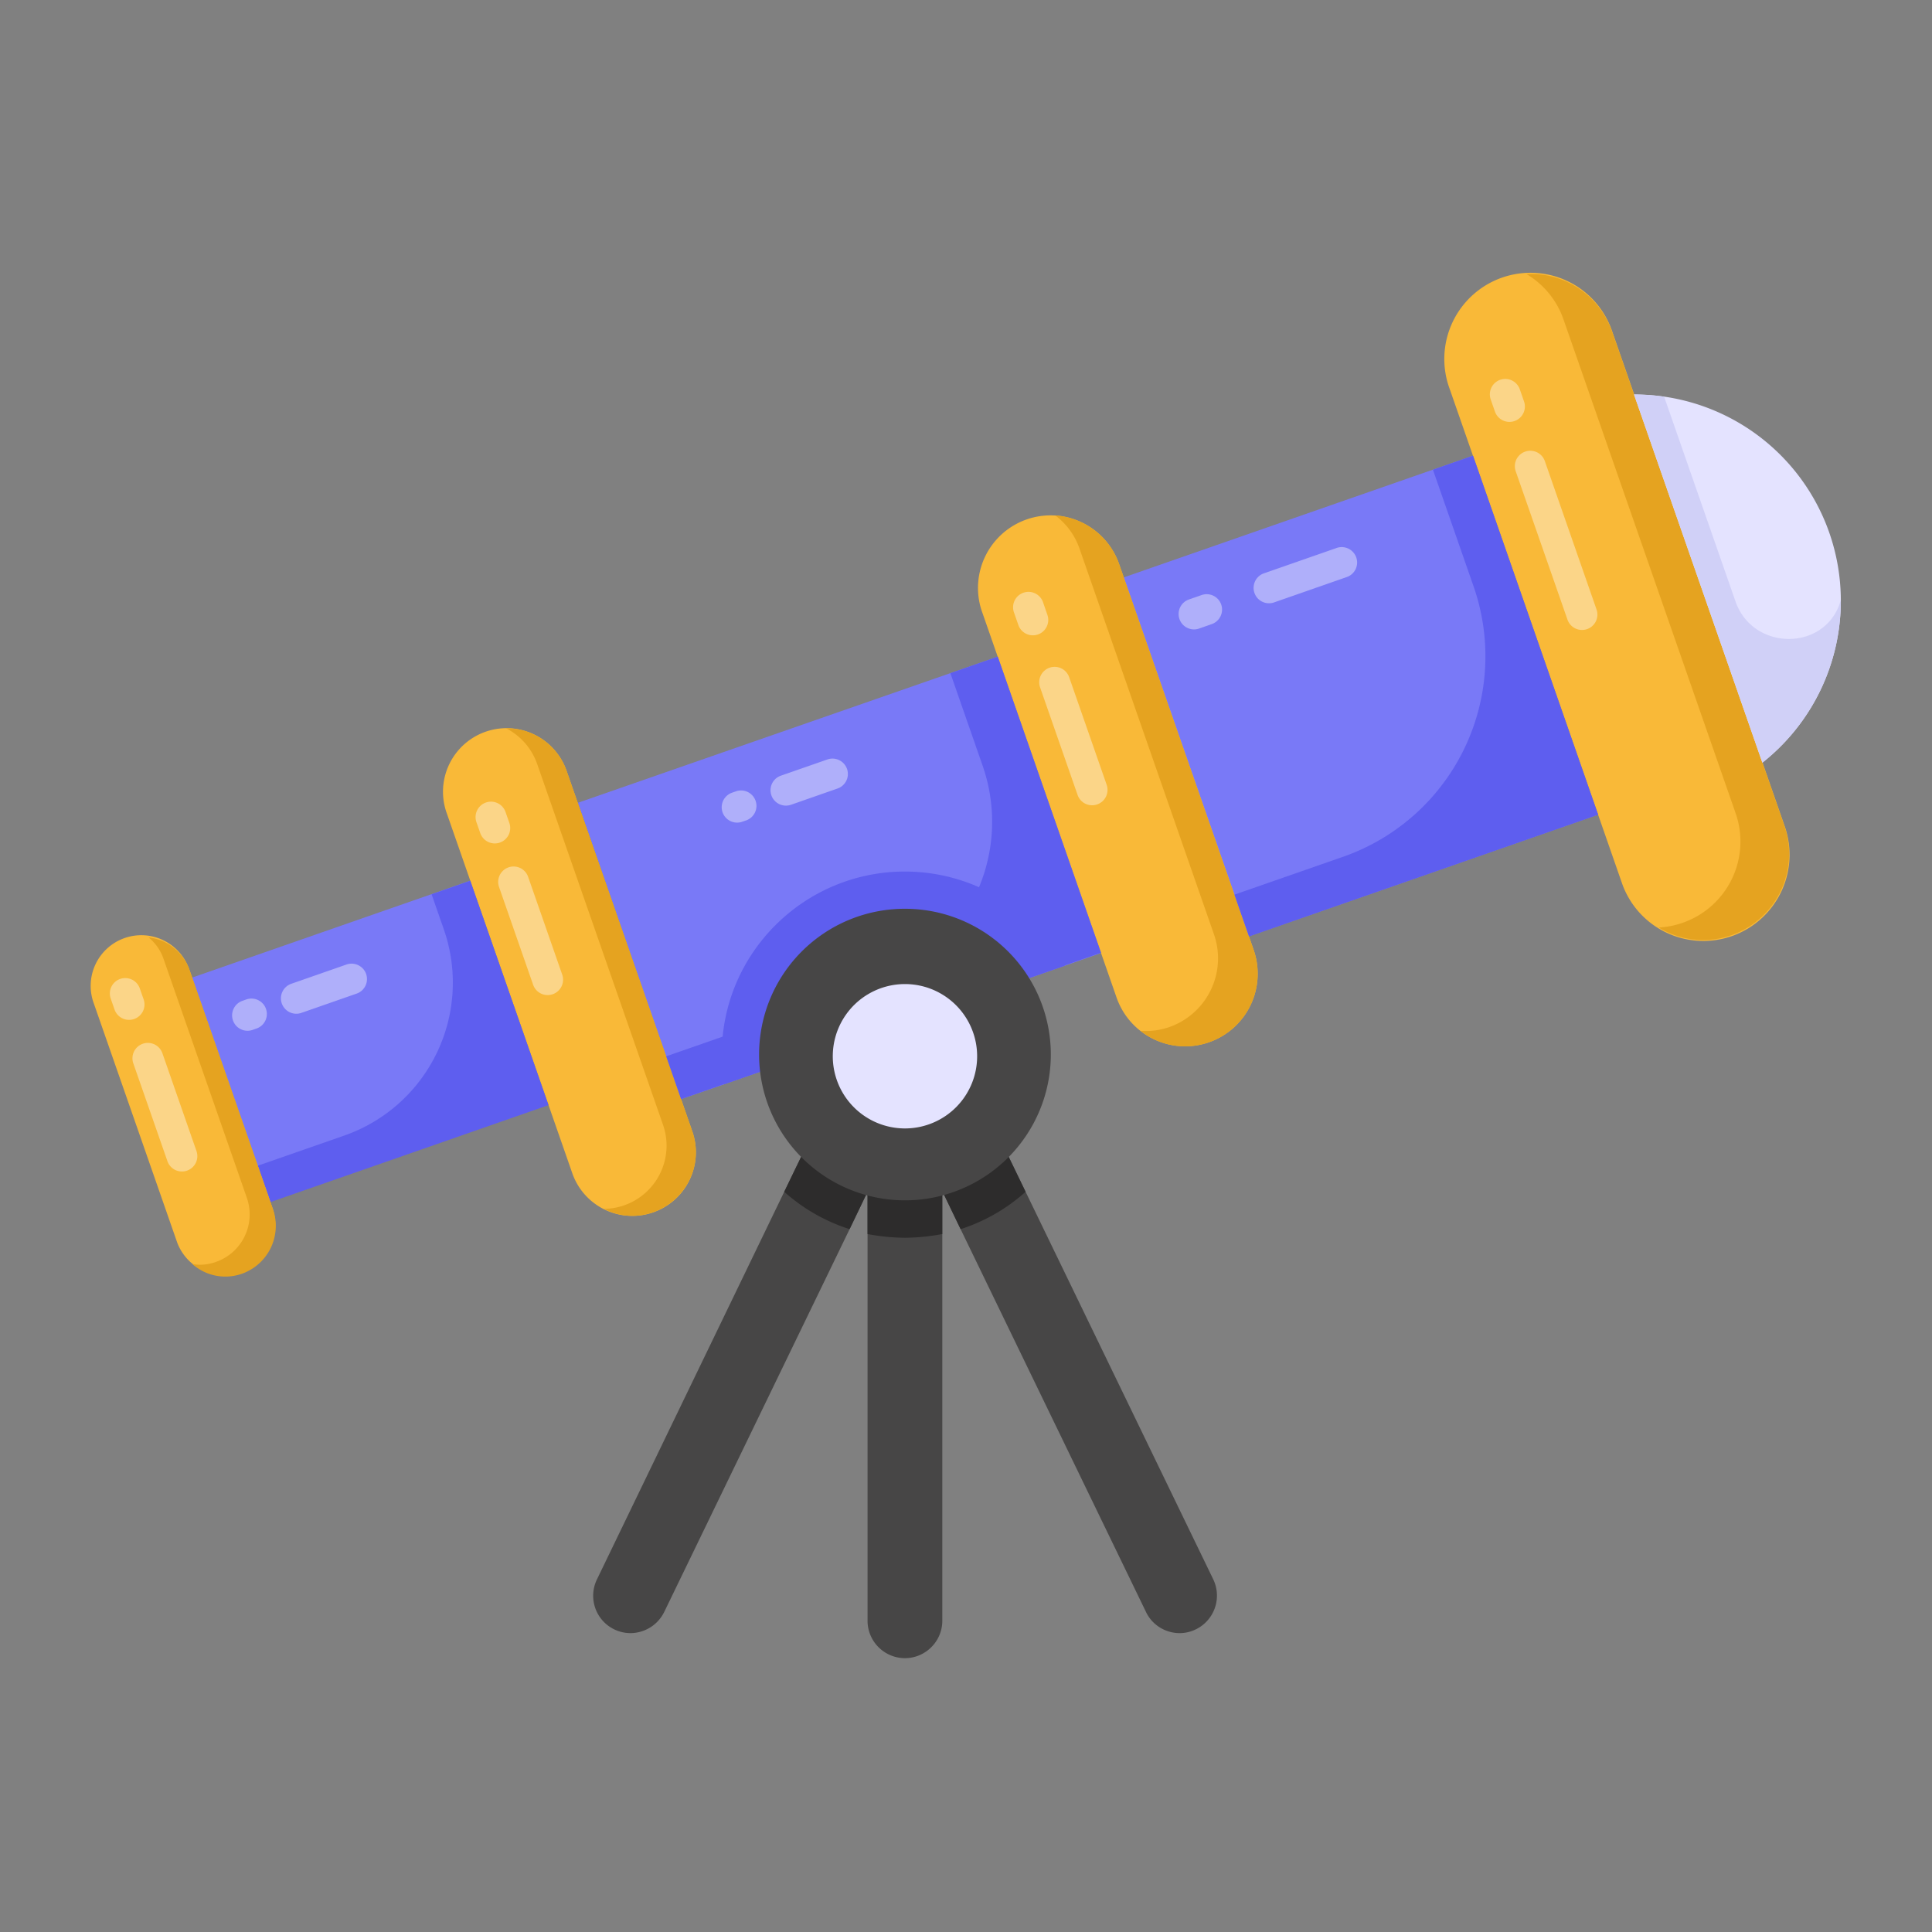 <?xml version="1.0" standalone="no"?><!DOCTYPE svg PUBLIC "-//W3C//DTD SVG 1.1//EN" "http://www.w3.org/Graphics/SVG/1.1/DTD/svg11.dtd"><svg class="icon" width="200px" height="200.00px" viewBox="0 0 1024 1024" version="1.1" xmlns="http://www.w3.org/2000/svg"><rect x="0" y="0" width="1024" height="1024" fill="#808080" stroke="none"/><path d="M595.427 306.099l185.054-64.493 66.29 190.251-185.035 64.493z" fill="#7979F7" /><path d="M768.27 205.882l91.194 261.603a45.694 45.694 0 1 0 86.286-30.082L854.557 175.819a45.694 45.694 0 1 0-86.286 30.082z" fill="#F9B938" /><path d="M854.441 175.78l91.252 261.719a45.694 45.694 0 0 1-27.957 58.155 45.153 45.153 0 0 1-38.564-4.038c4.212-0.251 8.443-1.043 12.597-2.492a45.578 45.578 0 0 0 28.17-58.04L828.706 169.366a45.191 45.191 0 0 0-19.63-24.093 45.481 45.481 0 0 1 45.365 30.507z" fill="#E5A320" /><path d="M583.603 505.122l-19.205 6.724-180.437 62.792-22.992 7.922-54.639-157.078 222.421-77.418z" fill="#7979F7" /><path d="M520.52 324.299l71.294 204.452a38.448 38.448 0 0 0 72.646-25.31L593.147 298.969a38.448 38.448 0 1 0-72.646 25.31z" fill="#F9B938" /><path d="M593.186 299.008l71.236 204.375a38.448 38.448 0 0 1-23.687 49.075c-12.79 4.444-26.354 1.739-36.168-6.067 5.12 0.29 10.105-0.251 15.205-2.029a38.603 38.603 0 0 0 23.687-49.055l-71.294-204.53a37.134 37.134 0 0 0-12.887-17.621c14.877 1.024 28.633 10.762 33.908 25.851z" fill="#E5A320" /><path d="M236.679 430.698l66.657 191.16a33.676 33.676 0 1 0 63.604-22.18l-66.657-191.14a33.676 33.676 0 0 0-63.604 22.18z" fill="#F9B938" /><path d="M300.322 408.537l66.637 191.121c6.183 17.775-3.4 36.787-20.828 42.873a32.613 32.613 0 0 1-26.044-1.816 33.502 33.502 0 0 0 31.3-44.631l-66.657-191.102a33.811 33.811 0 0 0-16.461-18.973 33.715 33.715 0 0 1 32.072 22.528z" fill="#E5A320" /><path d="M101.82 518.144l147.301-51.335 41.385 118.745-147.301 51.335z" fill="#7979F7" /><path d="M780.752 241.529l66.328 190.29-185.093 64.531-7.728-22.161 57.537-20.055a112.563 112.563 0 0 0 69.226-143.36l-21.543-61.826zM528.848 348.044l54.716 156.923-222.575 77.592-7.902-22.683 112.234-39.125a90.228 90.228 0 0 0 55.489-114.92l-17.08-49.036zM249.257 466.828l41.462 118.919-147.34 51.374-6.724-19.282 45.79-15.959a85.842 85.842 0 0 0 52.784-109.317l-6.472-18.587z" fill="#5E5EEF" /><path d="M49.809 532.074l44.129 126.551a26.856 26.856 0 0 0 50.698-17.678l-44.129-126.551a26.856 26.856 0 1 0-50.698 17.678z" fill="#F9B938" /><path d="M100.565 514.318l44.167 126.686a26.933 26.933 0 0 1-16.616 34.14 26.296 26.296 0 0 1-26.199-5.217c4.077 0.831 8.269 0.386 12.423-1.043a26.663 26.663 0 0 0 16.461-34.101l-44.167-126.686a24.924 24.924 0 0 0-7.902-11.245c9.738 1.101 18.393 7.593 21.832 17.466z" fill="#E5A320" /><path d="M841.187 333.438a8.153 8.153 0 0 1-10.395-5.023l-27.435-78.635a8.153 8.153 0 1 1 15.437-5.39l27.416 78.674a8.153 8.153 0 0 1-5.023 10.375zM802.739 223.155a8.153 8.153 0 0 1-10.395-5.023l-2.241-6.434a8.153 8.153 0 1 1 15.418-5.371l2.241 6.434a8.153 8.153 0 0 1-5.023 10.395z" fill="#FFFFFF" opacity=".4" /><path d="M581.555 426.351a8.153 8.153 0 0 1-10.414-5.023l-19.881-57.035a8.153 8.153 0 1 1 15.418-5.371l19.881 57.035a8.153 8.153 0 0 1-5.023 10.395zM550.139 336.278a8.153 8.153 0 0 1-10.395-5.023l-2.338-6.704a8.153 8.153 0 1 1 15.418-5.371l2.318 6.724a8.153 8.153 0 0 1-5.004 10.375zM718.848 295.453a8.153 8.153 0 0 1-5.023 10.395l-38.545 13.447a8.153 8.153 0 1 1-5.371-15.418l38.545-13.447c4.251-1.488 8.888 0.773 10.395 5.023zM647.265 320.415a8.153 8.153 0 0 1-5.023 10.375l-6.704 2.357a8.153 8.153 0 1 1-5.371-15.418l6.704-2.338c4.251-1.488 8.926 0.773 10.395 5.023zM448.937 407.533a8.153 8.153 0 0 1-5.023 10.395l-24.673 8.617a8.153 8.153 0 1 1-5.371-15.418l24.673-8.598c4.251-1.488 8.888 0.754 10.395 5.023zM400.481 424.438a8.153 8.153 0 0 1-5.023 10.395l-2.087 0.715a8.153 8.153 0 1 1-5.39-15.399l2.106-0.734c4.251-1.488 8.907 0.773 10.395 5.023zM194.058 516.251a8.153 8.153 0 0 1-5.023 10.375l-29.29 10.221a8.153 8.153 0 1 1-5.371-15.418l29.29-10.221c4.251-1.468 8.907 0.773 10.395 5.023zM140.984 534.741a8.153 8.153 0 0 1-5.023 10.395l-2.087 0.734a8.153 8.153 0 1 1-5.371-15.418l2.087-0.734c4.251-1.488 8.907 0.773 10.395 5.023zM292.961 526.954a8.153 8.153 0 0 1-10.395-5.023l-18.065-51.818a8.153 8.153 0 1 1 15.418-5.371l18.065 51.818a8.153 8.153 0 0 1-5.023 10.395zM264.946 446.58a8.153 8.153 0 0 1-10.395-5.023l-2.029-5.796a8.153 8.153 0 1 1 15.418-5.39l2.029 5.816a8.153 8.153 0 0 1-5.023 10.395zM99.115 620.467a8.153 8.153 0 0 1-10.375-5.023l-18.084-51.838a8.153 8.153 0 1 1 15.418-5.371l18.065 51.838a8.153 8.153 0 0 1-5.023 10.395zM71.1 540.092a8.153 8.153 0 0 1-10.395-5.023l-2.029-5.816a8.153 8.153 0 1 1 15.418-5.371l2.029 5.796a8.153 8.153 0 0 1-5.023 10.414z" fill="#FFFFFF" opacity=".4" /><path d="M969.593 282.431a109.355 109.355 0 0 1-35.492 121.798l-68.028-195.14a109.355 109.355 0 0 1 103.521 73.342z" fill="#E4E3FF" /><path d="M975.659 318.174a109.355 109.355 0 0 1-41.559 86.055l-68.028-195.14c5.371 0.039 10.684 0.425 15.959 1.179L919.861 318.792c9.158 26.296 47.374 26.663 55.605 0.039l0.193-0.638z" fill="#D0D0F7" /><path d="M499.442 554.641v304.418c0 10.897-8.926 19.804-19.823 19.804a19.862 19.862 0 0 1-19.804-19.804V554.641c0-4.56 1.584-8.714 4.173-12.095 3.555-4.753 9.293-7.728 15.65-7.728 6.318 0 12.075 2.975 15.65 7.728 2.57 3.381 4.135 7.535 4.135 12.095z" fill="#474646" /><path d="M633.721 863.618a19.128 19.128 0 0 1-8.501 1.971c-7.342 0-14.491-4.154-17.852-11.283l-98.227-202.829-9.718-20.19-19.591-40.805-10.51-21.388a19.649 19.649 0 0 1 9.119-26.334c0.386-0.193 0.773-0.406 1.179-0.406a18.046 18.046 0 0 1 15.65 0.193c4.154 1.584 7.728 4.965 9.718 9.313l38.603 79.814 99.444 205.38A19.9 19.9 0 0 1 633.721 863.638z" fill="#474646" /><path d="M490.129 569.093l-10.298 21.388-20.016 41.192-9.506 19.804-98.227 202.829a20.036 20.036 0 0 1-18.026 11.283 19.804 19.804 0 0 1-17.64-28.517l99.231-205.38 38.642-79.833a19.263 19.263 0 0 1 9.699-9.313 18.026 18.026 0 0 1 15.65-0.193c0.386 0 0.773 0.193 1.159 0.386 9.912 4.772 14.085 16.654 9.332 26.354z" fill="#474646" /><path d="M543.589 631.673a95.058 95.058 0 0 1-34.449 19.804l-9.718-20.19v22.779a110.07 110.07 0 0 1-19.804 1.971 110.128 110.128 0 0 1-19.804-1.971v-22.393l-9.506 19.804a95.908 95.908 0 0 1-34.661-19.804l38.642-79.795a19.263 19.263 0 0 1 9.699-9.332c3.555-4.753 9.293-7.728 15.65-7.728 6.318 0 12.075 2.975 15.65 7.728 4.135 1.584 7.728 4.965 9.699 9.313z" fill="#2D2C2C" /><path d="M564.398 511.845l-180.437 62.792a84.316 84.316 0 0 1-1.391-15.843c0-53.48 43.588-96.855 97.048-96.855a96.913 96.913 0 0 1 84.779 49.906z" fill="#5E5EEF" /><path d="M556.959 558.891a77.283 77.283 0 1 1-154.624 0 77.225 77.225 0 0 1 77.225-77.225 77.283 77.283 0 0 1 77.399 77.225z" fill="#474646" /><path d="M517.893 558.949a38.255 38.255 0 1 1-76.491 0.077 38.255 38.255 0 0 1 76.491-0.097z" fill="#E4E3FF" /></svg>